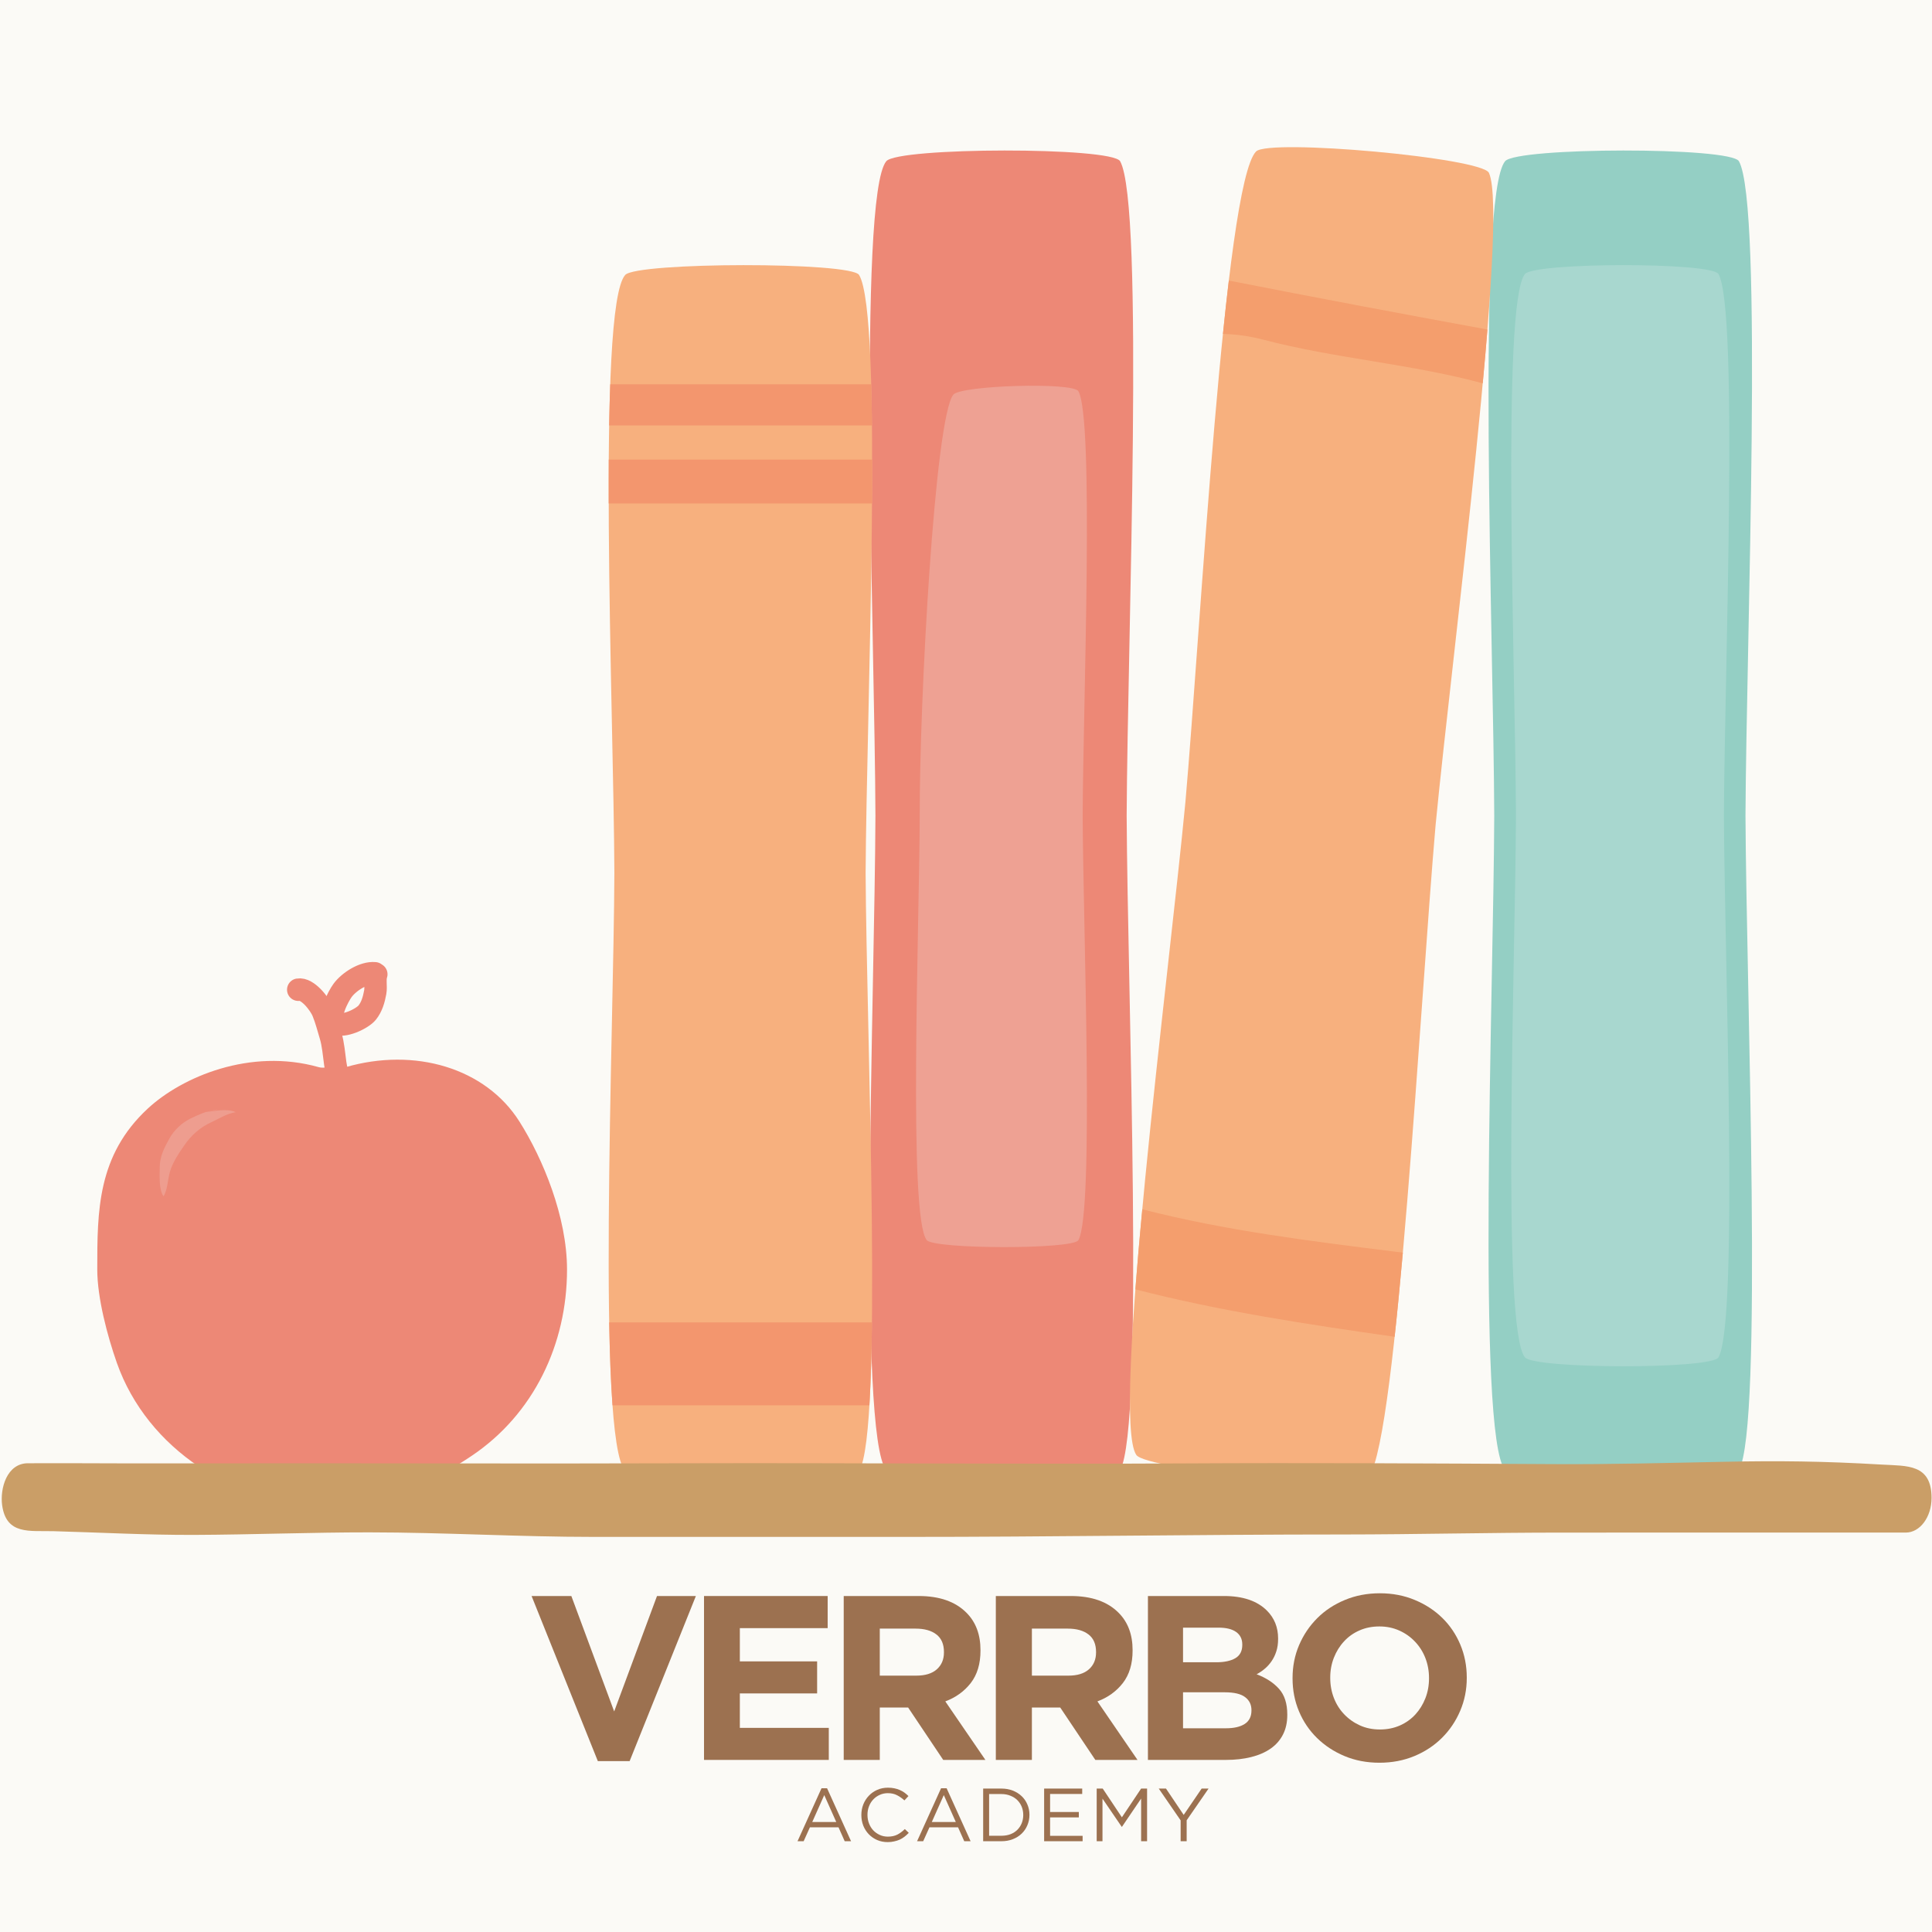 <svg xmlns="http://www.w3.org/2000/svg" xmlns:xlink="http://www.w3.org/1999/xlink" width="500" zoomAndPan="magnify" viewBox="0 0 375 375" height="500" preserveAspectRatio="xMidYMid meet" version="1.0"><defs><g/><clipPath id="e4fb08faa6"><path d="M 0 283 L 375 283 L 375 298.434 L 0 298.434 Z M 0 283 " clip-rule="nonzero"/></clipPath></defs><rect x="-37.5" width="450" fill="#ffffff" y="-37.5" height="450" fill-opacity="1"/><rect x="-37.5" width="450" fill="#fbfaf6" y="-37.5" height="450" fill-opacity="1"/><path fill="#94cfc4" d="M 337.527 31.297 C 335.953 28.48 294.371 28.559 292.133 31.297 C 286.555 38.121 289.918 124.762 290.031 158.328 C 289.918 191.891 286.555 278.531 292.133 285.355 C 294.371 288.094 335.953 288.176 337.527 285.355 C 342.258 276.895 338.961 192.605 338.797 158.328 C 338.961 124.047 342.258 39.762 337.527 31.297 Z M 337.527 31.297 " fill-opacity="1" fill-rule="nonzero"/><path fill="#a8d7cf" d="M 333.559 53.188 C 332.254 50.855 297.84 50.922 295.988 53.188 C 291.371 58.836 294.152 130.547 294.246 158.328 C 294.152 186.109 291.371 257.816 295.988 263.465 C 297.84 265.73 332.254 265.801 333.559 263.465 C 337.473 256.461 334.742 186.699 334.609 158.328 C 334.742 129.957 337.473 60.195 333.559 53.188 Z M 333.559 53.188 " fill-opacity="1" fill-rule="nonzero"/><path fill="#ed8876" d="M 217.418 31.297 C 215.844 28.48 174.258 28.559 172.023 31.297 C 166.445 38.121 169.809 124.762 169.922 158.328 C 169.809 191.891 166.445 278.531 172.023 285.355 C 174.258 288.094 215.844 288.176 217.418 285.355 C 222.148 276.895 218.852 192.605 218.684 158.328 C 218.848 124.047 222.148 39.762 217.418 31.297 Z M 217.418 31.297 " fill-opacity="1" fill-rule="nonzero"/><path fill="#eea193" d="M 209.32 75.945 C 208.301 74.117 186.496 74.816 185.047 76.594 C 181.43 81.02 178.445 136.559 178.52 158.328 C 178.445 180.098 176.266 236.285 179.883 240.711 C 181.332 242.484 208.301 242.539 209.32 240.711 C 212.391 235.223 210.25 180.559 210.145 158.328 C 210.25 136.098 212.387 81.434 209.32 75.945 Z M 209.32 75.945 " fill-opacity="1" fill-rule="nonzero"/><path fill="#f7b07e" d="M 166.746 53.367 C 165.172 50.793 123.59 50.867 121.352 53.367 C 115.773 59.605 119.137 138.777 119.25 169.453 C 119.137 200.125 115.773 279.301 121.352 285.539 C 123.59 288.039 165.172 288.113 166.746 285.539 C 171.477 277.805 168.18 200.781 168.016 169.453 C 168.18 138.129 171.477 61.102 166.746 53.367 Z M 166.746 53.367 " fill-opacity="1" fill-rule="nonzero"/><path fill="#f3966e" d="M 168.75 272.766 C 169.02 268.227 169.176 262.758 169.242 256.68 L 118.246 256.68 C 118.355 262.77 118.559 268.234 118.891 272.766 Z M 168.75 272.766 " fill-opacity="1" fill-rule="nonzero"/><path fill="#f3966e" d="M 118.16 89.207 C 118.145 91.969 118.137 94.816 118.145 97.723 L 169.258 97.723 C 169.277 94.812 169.285 91.969 169.285 89.207 Z M 118.16 89.207 " fill-opacity="1" fill-rule="nonzero"/><path fill="#f3966e" d="M 169.246 82.582 C 169.215 79.785 169.168 77.109 169.102 74.594 L 118.445 74.594 C 118.355 77.109 118.285 79.785 118.238 82.582 Z M 169.246 82.582 " fill-opacity="1" fill-rule="nonzero"/><path fill="#f7b07e" d="M 289.008 33.559 C 287.695 30.605 246.281 26.879 243.805 29.398 C 237.625 35.684 233.043 122.27 230.086 155.703 C 226.902 189.117 215.621 275.086 220.551 282.395 C 222.531 285.324 263.93 289.215 265.754 286.551 C 271.242 278.555 275.672 194.32 278.645 160.172 C 281.945 126.051 292.941 42.418 289.008 33.559 Z M 289.008 33.559 " fill-opacity="1" fill-rule="nonzero"/><path fill="#f49e6d" d="M 245.102 65.906 C 259.172 69.605 273.797 70.602 287.801 74.406 C 288.137 70.785 288.441 67.285 288.707 63.961 C 271.957 60.887 255.223 57.742 238.516 54.457 C 238.125 57.707 237.746 61.184 237.375 64.816 C 239.941 64.883 242.531 65.23 245.102 65.906 Z M 245.102 65.906 " fill-opacity="1" fill-rule="nonzero"/><path fill="#f49e6d" d="M 270.699 259.469 C 271.246 254.43 271.773 248.922 272.293 243.129 C 271.77 243.066 271.25 243.008 270.727 242.941 C 254.309 240.895 237.738 238.844 221.715 234.723 C 221.207 240.148 220.754 245.379 220.379 250.266 C 236.891 254.516 253.793 257.066 270.699 259.469 Z M 270.699 259.469 " fill-opacity="1" fill-rule="nonzero"/><path fill="#ed8876" d="M 110.059 246.43 C 110.059 260.938 103.566 274.48 91.59 282.551 C 88.309 284.762 82.902 287.988 79.152 289.277 C 74.32 290.934 68.512 292.23 63.379 292.23 C 45.652 292.23 28.598 281.293 22.684 264.539 C 20.867 259.387 18.879 251.922 18.879 246.43 C 18.879 235.059 18.879 224.262 28.684 215.172 C 35.324 209.023 48.57 203.363 61.891 207.141 C 62.711 207.375 63.602 207.086 64.469 207.086 C 65.344 207.086 66.242 207.383 67.074 207.141 C 80.477 203.246 94.246 207.262 100.84 217.719 C 105.363 224.887 110.059 236.152 110.059 246.43 Z M 110.059 246.43 " fill-opacity="1" fill-rule="nonzero"/><path stroke-linecap="round" transform="matrix(1.261, 0, 0, 1.262, -80.447, -104.772)" fill="none" stroke-linejoin="miter" d="M 109.705 235.238 C 111.139 234.981 113.02 237.446 113.506 238.619 C 114.005 239.827 114.312 241.071 114.683 242.291 C 115.101 243.675 115.191 245.137 115.399 246.589 C 115.501 247.32 115.752 248.106 115.684 248.852 " stroke="#ed8876" stroke-width="3.457" stroke-opacity="1" stroke-miterlimit="10"/><path stroke-linecap="round" transform="matrix(1.261, 0, 0, 1.262, -80.447, -104.772)" fill="none" stroke-linejoin="round" d="M 121.716 232.863 C 121.437 233.677 121.712 234.746 121.554 235.616 C 121.35 236.737 121.034 237.876 120.315 238.765 C 119.55 239.715 116.588 241.112 115.408 240.403 C 114.057 239.588 115.919 236.17 116.53 235.346 C 117.524 234.006 119.755 232.553 121.502 232.717 " stroke="#ed8876" stroke-width="3.457" stroke-opacity="1" stroke-miterlimit="10"/><path fill="#ee9d8f" d="M 42.449 215.262 C 41.387 215.633 40.352 215.664 39.297 216.078 C 38.484 216.398 37.664 216.762 36.891 217.152 C 35.203 218.004 33.77 219.379 32.863 221.02 C 31.871 222.816 31 224.488 31 226.645 C 31 228.34 30.812 230.82 31.734 232.203 C 32.52 231.031 32.559 228.848 32.996 227.395 C 33.559 225.516 34.715 223.844 35.832 222.227 C 37.125 220.352 38.867 218.809 40.934 217.863 C 42.453 217.164 44.113 216.109 45.766 215.871 C 43.938 215.078 41.578 215.684 39.719 215.891 " fill-opacity="1" fill-rule="nonzero"/><g clip-path="url(#e4fb08faa6)"><path fill="#ca9e67" d="M 374.914 290.742 C 374.914 294.461 372.672 297.473 369.902 297.473 C 367.141 297.473 364.375 297.477 361.613 297.473 C 353.738 297.461 345.859 297.461 337.984 297.469 C 326.496 297.48 315.004 297.484 303.516 297.477 C 289.113 297.469 275.152 297.832 260.75 297.84 C 232.359 297.84 204.105 298.32 175.715 298.312 C 155.816 298.312 135.168 298.316 115.27 298.312 C 100.68 298.312 86.262 297.438 71.672 297.43 C 60.508 297.422 48.883 297.879 37.719 297.922 C 28.461 297.953 19.668 297.461 10.41 297.203 C 5.777 297.078 1.227 297.984 0.418 292.172 C -0.027 288.945 1.309 284.016 5.434 284.016 C 8.145 284.016 10.855 283.996 13.57 284.008 C 21.375 284.039 29.184 284.059 36.988 284.043 C 68.938 283.977 100.887 284.133 132.84 284.02 C 165.117 283.926 197.398 284.227 229.68 284.047 C 253.637 283.914 277.59 284.043 301.547 284.184 C 312.719 284.254 323.871 283.945 335.035 283.723 C 345.117 283.523 353.75 283.598 365.324 284.277 C 370.113 284.559 374.914 284.109 374.914 290.742 Z M 374.914 290.742 " fill-opacity="1" fill-rule="nonzero"/></g><g fill="#9c7150" fill-opacity="1"><g transform="translate(102.086, 341.598)"><g><path d="M 1.094 -31.812 L 8.812 -31.812 L 17.125 -9.406 L 25.438 -31.812 L 32.984 -31.812 L 20.125 0.234 L 13.953 0.234 Z M 1.094 -31.812 "/></g></g></g><g fill="#9c7150" fill-opacity="1"><g transform="translate(132.837, 341.598)"><g><path d="M 3.812 -31.812 L 27.812 -31.812 L 27.812 -25.578 L 10.766 -25.578 L 10.766 -19.125 L 25.766 -19.125 L 25.766 -12.906 L 10.766 -12.906 L 10.766 -6.219 L 28.031 -6.219 L 28.031 0 L 3.812 0 Z M 3.812 -31.812 "/></g></g></g><g fill="#9c7150" fill-opacity="1"><g transform="translate(159.953, 341.598)"><g><path d="M 3.812 -31.812 L 18.359 -31.812 C 22.391 -31.812 25.477 -30.734 27.625 -28.578 C 29.445 -26.766 30.359 -24.344 30.359 -21.312 L 30.359 -21.219 C 30.359 -18.645 29.727 -16.547 28.469 -14.922 C 27.207 -13.305 25.562 -12.117 23.531 -11.359 L 31.312 0 L 23.125 0 L 16.312 -10.172 L 10.812 -10.172 L 10.812 0 L 3.812 0 Z M 17.906 -16.359 C 19.633 -16.359 20.957 -16.766 21.875 -17.578 C 22.801 -18.398 23.266 -19.492 23.266 -20.859 L 23.266 -20.953 C 23.266 -22.461 22.781 -23.594 21.812 -24.344 C 20.844 -25.102 19.492 -25.484 17.766 -25.484 L 10.812 -25.484 L 10.812 -16.359 Z M 17.906 -16.359 "/></g></g></g><g fill="#9c7150" fill-opacity="1"><g transform="translate(189.477, 341.598)"><g><path d="M 3.812 -31.812 L 18.359 -31.812 C 22.391 -31.812 25.477 -30.734 27.625 -28.578 C 29.445 -26.766 30.359 -24.344 30.359 -21.312 L 30.359 -21.219 C 30.359 -18.645 29.727 -16.547 28.469 -14.922 C 27.207 -13.305 25.562 -12.117 23.531 -11.359 L 31.312 0 L 23.125 0 L 16.312 -10.172 L 10.812 -10.172 L 10.812 0 L 3.812 0 Z M 17.906 -16.359 C 19.633 -16.359 20.957 -16.766 21.875 -17.578 C 22.801 -18.398 23.266 -19.492 23.266 -20.859 L 23.266 -20.953 C 23.266 -22.461 22.781 -23.594 21.812 -24.344 C 20.844 -25.102 19.492 -25.484 17.766 -25.484 L 10.812 -25.484 L 10.812 -16.359 Z M 17.906 -16.359 "/></g></g></g><g fill="#9c7150" fill-opacity="1"><g transform="translate(219.001, 341.598)"><g><path d="M 3.812 -31.812 L 18.578 -31.812 C 22.242 -31.812 25.02 -30.867 26.906 -28.984 C 28.352 -27.535 29.078 -25.734 29.078 -23.578 L 29.078 -23.484 C 29.078 -22.578 28.961 -21.773 28.734 -21.078 C 28.516 -20.379 28.211 -19.75 27.828 -19.188 C 27.453 -18.633 27.016 -18.145 26.516 -17.719 C 26.016 -17.289 25.477 -16.926 24.906 -16.625 C 26.75 -15.926 28.203 -14.977 29.266 -13.781 C 30.328 -12.594 30.859 -10.938 30.859 -8.812 L 30.859 -8.719 C 30.859 -7.27 30.578 -6 30.016 -4.906 C 29.453 -3.812 28.645 -2.898 27.594 -2.172 C 26.551 -1.453 25.297 -0.91 23.828 -0.547 C 22.359 -0.18 20.734 0 18.953 0 L 3.812 0 Z M 22.125 -22.406 C 22.125 -23.457 21.727 -24.266 20.938 -24.828 C 20.156 -25.391 19.02 -25.672 17.531 -25.672 L 10.625 -25.672 L 10.625 -18.953 L 17.078 -18.953 C 18.629 -18.953 19.859 -19.211 20.766 -19.734 C 21.672 -20.266 22.125 -21.125 22.125 -22.312 Z M 23.906 -9.672 C 23.906 -10.734 23.492 -11.57 22.672 -12.188 C 21.859 -12.812 20.539 -13.125 18.719 -13.125 L 10.625 -13.125 L 10.625 -6.141 L 18.953 -6.141 C 20.492 -6.141 21.703 -6.414 22.578 -6.969 C 23.461 -7.531 23.906 -8.406 23.906 -9.594 Z M 23.906 -9.672 "/></g></g></g><g fill="#9c7150" fill-opacity="1"><g transform="translate(248.479, 341.598)"><g><path d="M 19.266 0.547 C 16.805 0.547 14.547 0.113 12.484 -0.75 C 10.43 -1.613 8.656 -2.781 7.156 -4.25 C 5.656 -5.719 4.488 -7.441 3.656 -9.422 C 2.82 -11.41 2.406 -13.539 2.406 -15.812 L 2.406 -15.906 C 2.406 -18.176 2.828 -20.301 3.672 -22.281 C 4.523 -24.27 5.703 -26.016 7.203 -27.516 C 8.703 -29.016 10.488 -30.191 12.562 -31.047 C 14.633 -31.91 16.898 -32.344 19.359 -32.344 C 21.805 -32.344 24.062 -31.91 26.125 -31.047 C 28.188 -30.191 29.969 -29.031 31.469 -27.562 C 32.969 -26.094 34.133 -24.363 34.969 -22.375 C 35.801 -20.395 36.219 -18.27 36.219 -16 L 36.219 -15.906 C 36.219 -13.633 35.789 -11.504 34.938 -9.516 C 34.094 -7.535 32.922 -5.797 31.422 -4.297 C 29.922 -2.797 28.133 -1.613 26.062 -0.75 C 23.988 0.113 21.723 0.547 19.266 0.547 Z M 19.359 -5.906 C 20.754 -5.906 22.039 -6.16 23.219 -6.672 C 24.395 -7.191 25.398 -7.906 26.234 -8.812 C 27.066 -9.719 27.719 -10.77 28.188 -11.969 C 28.656 -13.164 28.891 -14.445 28.891 -15.812 L 28.891 -15.906 C 28.891 -17.27 28.656 -18.555 28.188 -19.766 C 27.719 -20.973 27.051 -22.031 26.188 -22.938 C 25.332 -23.852 24.312 -24.578 23.125 -25.109 C 21.945 -25.641 20.66 -25.906 19.266 -25.906 C 17.836 -25.906 16.539 -25.645 15.375 -25.125 C 14.207 -24.613 13.207 -23.898 12.375 -22.984 C 11.539 -22.078 10.891 -21.023 10.422 -19.828 C 9.953 -18.629 9.719 -17.352 9.719 -16 L 9.719 -15.906 C 9.719 -14.539 9.953 -13.25 10.422 -12.031 C 10.891 -10.82 11.555 -9.766 12.422 -8.859 C 13.285 -7.953 14.301 -7.234 15.469 -6.703 C 16.633 -6.172 17.93 -5.906 19.359 -5.906 Z M 19.359 -5.906 "/></g></g></g><g fill="#9c7150" fill-opacity="1"><g transform="translate(154.237, 357.38)"><g><path d="M 5.219 -10.281 L 6.297 -10.281 L 10.953 0 L 9.719 0 L 8.516 -2.703 L 2.969 -2.703 L 1.75 0 L 0.562 0 Z M 8.078 -3.734 L 5.75 -8.953 L 3.422 -3.734 Z M 8.078 -3.734 "/></g></g></g><g fill="#9c7150" fill-opacity="1"><g transform="translate(166.189, 357.38)"><g><path d="M 6.109 0.172 C 5.367 0.172 4.688 0.035 4.062 -0.234 C 3.445 -0.504 2.91 -0.875 2.453 -1.344 C 1.992 -1.82 1.633 -2.379 1.375 -3.016 C 1.125 -3.66 1 -4.348 1 -5.078 L 1 -5.109 C 1 -5.828 1.125 -6.504 1.375 -7.141 C 1.633 -7.785 1.992 -8.348 2.453 -8.828 C 2.91 -9.316 3.453 -9.695 4.078 -9.969 C 4.711 -10.25 5.406 -10.391 6.156 -10.391 C 6.625 -10.391 7.047 -10.348 7.422 -10.266 C 7.797 -10.191 8.145 -10.082 8.469 -9.938 C 8.789 -9.801 9.086 -9.633 9.359 -9.438 C 9.629 -9.238 9.891 -9.016 10.141 -8.766 L 9.359 -7.922 C 8.922 -8.328 8.445 -8.66 7.938 -8.922 C 7.438 -9.191 6.836 -9.328 6.141 -9.328 C 5.578 -9.328 5.055 -9.219 4.578 -9 C 4.098 -8.789 3.676 -8.492 3.312 -8.109 C 2.957 -7.734 2.68 -7.289 2.484 -6.781 C 2.285 -6.27 2.188 -5.723 2.188 -5.141 L 2.188 -5.109 C 2.188 -4.516 2.285 -3.961 2.484 -3.453 C 2.68 -2.941 2.957 -2.492 3.312 -2.109 C 3.676 -1.734 4.098 -1.438 4.578 -1.219 C 5.055 -1 5.578 -0.891 6.141 -0.891 C 6.836 -0.891 7.441 -1.016 7.953 -1.266 C 8.461 -1.523 8.957 -1.891 9.438 -2.359 L 10.203 -1.625 C 9.941 -1.352 9.664 -1.102 9.375 -0.875 C 9.094 -0.656 8.785 -0.469 8.453 -0.312 C 8.117 -0.164 7.758 -0.051 7.375 0.031 C 7 0.125 6.578 0.172 6.109 0.172 Z M 6.109 0.172 "/></g></g></g><g fill="#9c7150" fill-opacity="1"><g transform="translate(177.441, 357.38)"><g><path d="M 5.219 -10.281 L 6.297 -10.281 L 10.953 0 L 9.719 0 L 8.516 -2.703 L 2.969 -2.703 L 1.75 0 L 0.562 0 Z M 8.078 -3.734 L 5.75 -8.953 L 3.422 -3.734 Z M 8.078 -3.734 "/></g></g></g><g fill="#9c7150" fill-opacity="1"><g transform="translate(189.393, 357.38)"><g><path d="M 1.438 -10.219 L 4.984 -10.219 C 5.785 -10.219 6.52 -10.086 7.188 -9.828 C 7.852 -9.566 8.426 -9.207 8.906 -8.75 C 9.383 -8.301 9.754 -7.766 10.016 -7.141 C 10.285 -6.523 10.422 -5.859 10.422 -5.141 L 10.422 -5.109 C 10.422 -4.391 10.285 -3.719 10.016 -3.094 C 9.754 -2.469 9.383 -1.926 8.906 -1.469 C 8.426 -1.008 7.852 -0.648 7.188 -0.391 C 6.52 -0.129 5.785 0 4.984 0 L 1.438 0 Z M 2.594 -9.156 L 2.594 -1.062 L 4.984 -1.062 C 5.629 -1.062 6.211 -1.16 6.734 -1.359 C 7.266 -1.566 7.711 -1.852 8.078 -2.219 C 8.441 -2.582 8.723 -3.008 8.922 -3.5 C 9.117 -3.988 9.219 -4.516 9.219 -5.078 L 9.219 -5.109 C 9.219 -5.672 9.117 -6.195 8.922 -6.688 C 8.723 -7.176 8.441 -7.602 8.078 -7.969 C 7.711 -8.332 7.266 -8.617 6.734 -8.828 C 6.211 -9.047 5.629 -9.156 4.984 -9.156 Z M 2.594 -9.156 "/></g></g></g><g fill="#9c7150" fill-opacity="1"><g transform="translate(201.228, 357.38)"><g><path d="M 1.438 -10.219 L 8.828 -10.219 L 8.828 -9.172 L 2.594 -9.172 L 2.594 -5.672 L 8.172 -5.672 L 8.172 -4.625 L 2.594 -4.625 L 2.594 -1.047 L 8.906 -1.047 L 8.906 0 L 1.438 0 Z M 1.438 -10.219 "/></g></g></g><g fill="#9c7150" fill-opacity="1"><g transform="translate(211.429, 357.38)"><g><path d="M 1.438 -10.219 L 2.609 -10.219 L 6.328 -4.641 L 10.062 -10.219 L 11.219 -10.219 L 11.219 0 L 10.062 0 L 10.062 -8.281 L 6.344 -2.797 L 6.297 -2.797 L 2.562 -8.266 L 2.562 0 L 1.438 0 Z M 1.438 -10.219 "/></g></g></g><g fill="#9c7150" fill-opacity="1"><g transform="translate(224.52, 357.38)"><g><path d="M 4.641 -4.047 L 0.391 -10.219 L 1.797 -10.219 L 5.234 -5.109 L 8.719 -10.219 L 10.062 -10.219 L 5.812 -4.062 L 5.812 0 L 4.641 0 Z M 4.641 -4.047 "/></g></g></g></svg>